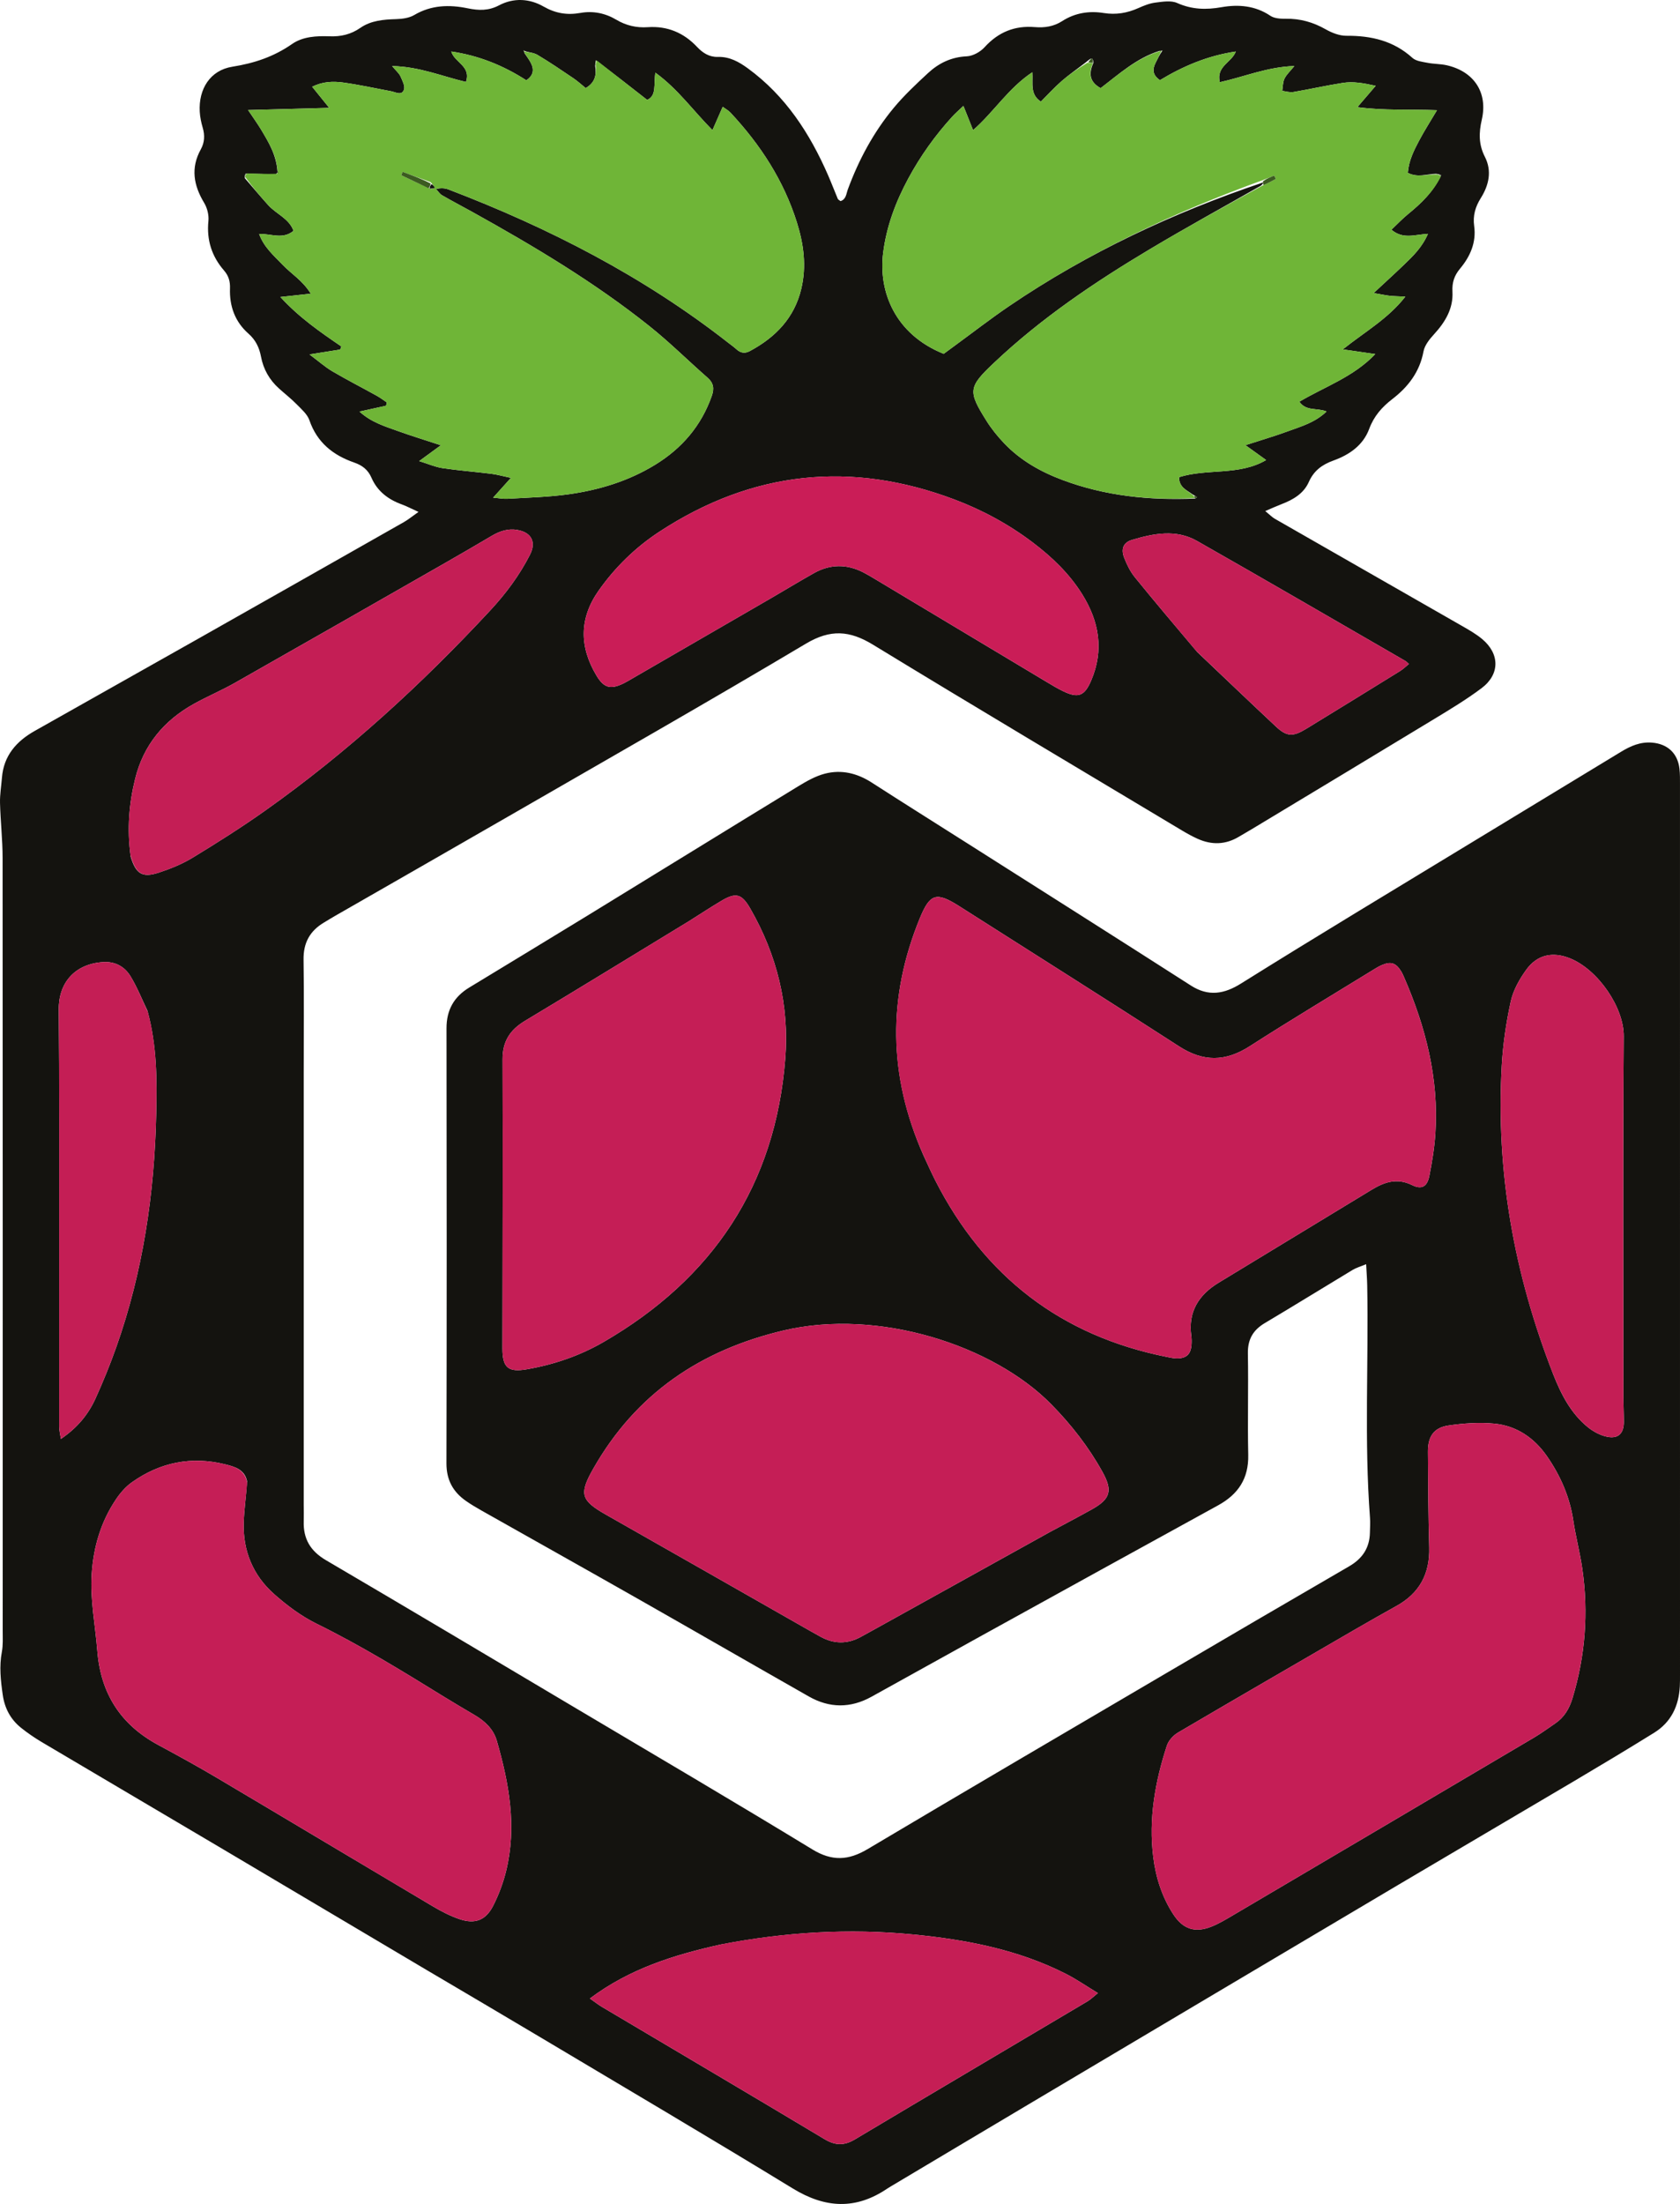 <?xml version="1.0" encoding="UTF-8" standalone="no"?>
<svg
   version="1.1"
   id="Layer_1"
   x="0px"
   y="0px"
   width="1127.887"
   viewBox="0 0 1127.887 1479.336"
   enable-background="new 0 0 2500 3538"
   xml:space="preserve"
   sodipodi:docname="logo_rgc.svg"
   height="1479.336"
   inkscape:version="1.2.2 (b0a84865, 2022-12-01)"
   xmlns:inkscape="http://www.inkscape.org/namespaces/inkscape"
   xmlns:sodipodi="http://sodipodi.sourceforge.net/DTD/sodipodi-0.dtd"
   xmlns="http://www.w3.org/2000/svg"
   xmlns:svg="http://www.w3.org/2000/svg"><defs
   id="defs57" /><sodipodi:namedview
   id="namedview55"
   pagecolor="#ffffff"
   bordercolor="#000000"
   borderopacity="0.25"
   inkscape:showpageshadow="2"
   inkscape:pageopacity="0.0"
   inkscape:pagecheckerboard="0"
   inkscape:deskcolor="#d1d1d1"
   showgrid="false"
   inkscape:zoom="0.29027699"
   inkscape:cx="24.114898"
   inkscape:cy="704.49951"
   inkscape:window-width="3008"
   inkscape:window-height="1639"
   inkscape:window-x="0"
   inkscape:window-y="944"
   inkscape:window-maximized="1"
   inkscape:current-layer="Layer_1" />

<path
   fill="#14130f"
   opacity="1"
   stroke="none"
   d="m 288.59,1323.557 c -47.65,-28.242 -94.636,-56.168 -141.67,-84.013 -39.576,-23.429 -79.228,-46.731 -118.789,-70.186 -4.856,-2.879 -9.564,-6.1 -13.97,-9.625 -7.05,-5.639 -11.028,-13.092 -12.322,-22.139 -1.375,-9.609 -2.43,-19.106 -0.597,-28.822 0.855,-4.529 0.564,-9.3 0.565,-13.961 0.023,-172.996 0.058,-345.992 -0.063,-518.988 -0.009,-12.299 -1.423,-24.591 -1.73,-36.898 -0.14,-5.621 0.843,-11.268 1.286,-16.905 1.158,-14.753 9.66,-24.433 21.914,-31.362 36.839,-20.832 73.751,-41.535 110.592,-62.364 45.835,-25.915 91.635,-51.89 137.417,-77.897 2.79,-1.585 5.294,-3.671 9.731,-6.788 -4.885,-2.221 -7.932,-3.857 -11.149,-5.022 -9.19,-3.327 -16.472,-8.842 -20.424,-17.948 -2.316,-5.337 -6.189,-8.304 -11.549,-10.159 -14.23,-4.925 -24.958,-13.447 -30.104,-28.389 -1.406,-4.081 -5.341,-7.443 -8.548,-10.71 -3.721,-3.79 -7.945,-7.082 -11.903,-10.644 -6.412,-5.771 -10.475,-12.93 -12.066,-21.387 -1.148,-6.099 -3.626,-11.201 -8.416,-15.417 -9.096,-8.005 -12.816,-18.524 -12.392,-30.422 0.166,-4.651 -0.942,-8.423 -3.962,-11.901 -8.291,-9.55 -11.806,-20.498 -10.522,-33.279 0.397,-3.951 -0.777,-8.719 -2.843,-12.139 -7.099,-11.748 -9.184,-23.436 -2.277,-35.923 2.551,-4.611 2.8,-9.414 1.302,-14.507 -1.026,-3.49 -1.791,-7.148 -1.999,-10.77 -0.873,-15.203 6.966,-27.834 21.875,-30.208 14.762,-2.351 27.853,-6.705 40.13,-15.262 7.155,-4.987 16.343,-5.483 25.125,-5.15 7.549,0.287 14.286,-1.218 20.714,-5.682 7.025,-4.878 15.441,-5.609 23.914,-5.851 4.142,-0.118 8.806,-0.726 12.259,-2.763 11.437,-6.748 23.545,-7.038 35.835,-4.507 7.467,1.538 14.01,1.741 21.131,-2.012 9.721,-5.124 20.376,-4.583 29.794,0.815 8.036,4.605 15.831,5.9 24.815,4.304 8.39,-1.491 16.615,0.116 24.08,4.573 6.504,3.884 13.56,5.517 21.073,5 13.204,-0.908 24.154,3.706 33.142,13.255 3.803,4.041 8.194,6.867 13.965,6.701 7.794,-0.225 14.074,3.261 20.124,7.68 25.305,18.485 41.63,43.678 53.925,71.895 2.26,5.188 4.262,10.488 6.459,15.704 0.22,0.523 0.97,0.823 1.817,1.502 3.776,-1.123 3.845,-4.927 4.906,-7.809 7.317,-19.875 17.245,-38.353 30.729,-54.65 6.971,-8.426 15.054,-15.995 23.1,-23.45 7.227,-6.695 15.649,-10.803 26.015,-11.271 4.125,-0.186 9.084,-2.942 11.949,-6.088 9.263,-10.174 20.247,-14.665 33.882,-13.518 6.384,0.537 12.62,-0.396 18.228,-4.023 8.534,-5.52 18.103,-7.002 27.861,-5.441 8.296,1.327 15.807,0.048 23.308,-3.308 3.63,-1.624 7.485,-3.187 11.376,-3.675 4.854,-0.608 10.521,-1.583 14.652,0.259 9.893,4.408 19.319,4.663 29.871,2.809 11.143,-1.958 22.532,-1.097 32.713,5.778 2.717,1.835 6.935,2.039 10.45,1.988 9.623,-0.138 18.288,2.322 26.663,7.081 4.159,2.363 9.249,4.378 13.903,4.348 16.617,-0.108 31.632,3.305 44.354,14.841 2.421,2.195 6.664,2.622 10.175,3.312 4.229,0.832 8.661,0.687 12.854,1.638 18.199,4.126 27.76,18.246 23.554,36.489 -2.059,8.93 -2.143,16.733 2.079,24.999 4.848,9.492 2.65,19.049 -2.721,27.604 -3.742,5.96 -5.443,11.844 -4.481,18.846 1.505,10.957 -2.624,20.364 -9.482,28.565 -3.861,4.617 -5.44,9.315 -5.102,15.489 0.619,11.308 -4.848,20.368 -12.341,28.543 -3.031,3.307 -6.329,7.387 -7.103,11.561 -2.546,13.73 -10.319,23.786 -20.833,31.889 -7.076,5.452 -12.448,11.517 -15.62,20.091 -4.085,11.044 -13.381,17.402 -23.979,21.224 -7.686,2.772 -13.174,6.805 -16.592,14.473 -3.425,7.682 -10.46,11.829 -18.156,14.772 -3.289,1.258 -6.494,2.736 -11.053,4.672 2.997,2.45 4.538,4.109 6.413,5.184 41.922,24.032 83.894,47.976 125.813,72.011 4.612,2.644 9.315,5.322 13.373,8.707 11.907,9.933 12.005,23.693 -0.371,32.984 -10.099,7.582 -21.003,14.141 -31.82,20.708 -40.741,24.732 -81.592,49.285 -122.406,73.897 -2.854,1.721 -5.767,3.344 -8.619,5.068 -8.999,5.439 -18.304,5.679 -27.752,1.446 -3.637,-1.629 -7.151,-3.582 -10.574,-5.633 -69.19,-41.459 -138.54,-82.655 -207.393,-124.665 -15.687,-9.572 -28.564,-10.512 -45.027,-0.708 -66.137,39.386 -133.055,77.46 -199.737,115.93 -38.681,22.316 -77.461,44.459 -116.191,66.691 -2.6,1.492 -5.149,3.075 -7.724,4.612 -9.401,5.616 -13.802,13.614 -13.632,24.841 0.383,25.327 0.102,50.664 0.102,75.996 -0.003,96.664 -0.001,193.329 3e-4,289.993 6e-5,3.667 0.122,7.336 0.009,10.999 -0.363,11.766 4.471,19.994 14.891,26.108 56.053,32.888 111.885,66.152 167.76,99.342 53.011,31.488 106.182,62.718 158.831,94.802 13.244,8.071 24.235,7.433 37.074,-0.196 66.753,-39.669 133.758,-78.916 200.72,-118.231 40.809,-23.96 81.652,-47.864 122.594,-71.596 8.91,-5.165 13.707,-12.344 13.92,-22.596 0.069,-3.332 0.305,-6.683 0.055,-9.995 -3.918,-51.928 -0.876,-103.936 -1.861,-155.895 -0.08,-4.248 -0.417,-8.492 -0.714,-14.288 -3.862,1.601 -6.638,2.366 -9.014,3.796 -19.702,11.859 -39.25,23.977 -59.02,35.721 -7.977,4.739 -11.54,11.029 -11.367,20.471 0.415,22.658 -0.258,45.338 0.238,67.993 0.348,15.891 -6.747,26.469 -20.244,33.878 -52.579,28.861 -105.091,57.846 -157.602,86.831 -25.09,13.849 -50.103,27.834 -75.189,41.69 -13.968,7.715 -28.082,7.654 -41.902,-0.202 -38.532,-21.905 -76.921,-44.061 -115.459,-65.957 -34.768,-19.754 -69.664,-39.284 -104.484,-58.949 -3.477,-1.964 -6.922,-4.021 -10.198,-6.297 -8.785,-6.106 -13.231,-14.118 -13.206,-25.307 0.221,-97.33 0.197,-194.662 0.039,-291.993 -0.02,-12.26 4.955,-21.099 15.192,-27.326 26.482,-16.106 53.015,-32.128 79.443,-48.32 47.172,-28.901 94.248,-57.961 141.466,-86.787 5.633,-3.439 11.637,-6.859 17.934,-8.492 11.115,-2.882 21.677,-0.321 31.461,5.986 21.288,13.722 42.755,27.165 64.135,40.743 50.074,31.801 100.213,63.502 150.157,95.506 11.843,7.589 22.44,5.608 33.542,-1.328 25.719,-16.069 51.567,-31.934 77.478,-47.693 59.228,-36.022 118.542,-71.905 177.771,-107.925 6.42,-3.905 12.96,-6.733 20.678,-6.128 10.467,0.821 17.318,7.109 18.51,17.533 0.415,3.628 0.343,7.322 0.344,10.985 0.014,198.995 0.013,397.991 0.01,596.986 0,2.666 0.019,5.337 -0.122,7.998 -0.695,13.135 -5.853,24.009 -17.203,31.059 -17.832,11.075 -35.846,21.861 -53.908,32.558 -39.285,23.266 -78.695,46.324 -117.973,69.602 -79.993,47.407 -159.941,94.888 -239.89,142.37 -33.528,19.912 -67.01,39.901 -100.512,59.856 -0.859,0.512 -1.727,1.012 -2.554,1.573 -21.171,14.372 -41.686,13.273 -63.466,-0.038 -56.592,-34.584 -113.744,-68.253 -170.709,-102.225 -24.056,-14.346 -48.205,-28.537 -72.955,-43.15 M 184.851,117.123 c -6.307,-0.256 -12.614,-0.512 -19.97,-0.591 -0.325,0.599 -0.65,1.197 -0.514,3.057 5.216,6.032 10.345,12.142 15.673,18.073 5.379,5.988 13.996,8.939 17.025,17.269 -7.331,6.067 -15.136,1.793 -23.106,2.11 3.271,9.004 9.947,14.572 15.845,20.754 5.785,6.063 13.387,10.449 18.831,19.328 -7.268,0.793 -12.956,1.413 -20.405,2.225 12.684,13.828 26.773,23.537 40.922,33.179 -0.248,0.695 -0.496,1.391 -0.743,2.086 -6.153,0.98 -12.306,1.96 -20.627,3.285 6.325,4.721 10.552,8.51 15.35,11.326 9.761,5.73 19.852,10.895 29.757,16.385 2.373,1.315 4.546,2.99 6.811,4.499 -0.17,0.74 -0.341,1.479 -0.511,2.219 -5.626,1.24 -11.252,2.48 -17.833,3.93 7.82,7.121 16.73,9.797 25.337,12.903 8.982,3.242 18.126,6.034 29.264,9.703 -5.499,4.024 -9.308,6.811 -14.53,10.633 5.918,1.83 10.705,3.97 15.699,4.718 10.859,1.626 21.836,2.447 32.739,3.801 3.785,0.47 7.496,1.539 13.151,2.74 -4.615,5.129 -7.959,8.846 -11.944,13.275 3.9,0.329 6.818,0.931 9.689,0.756 13.624,-0.829 27.339,-1.125 40.826,-3.007 20.587,-2.872 40.346,-8.851 58.271,-19.842 17.95,-11.006 30.907,-26.081 37.986,-46.123 1.788,-5.062 1.244,-8.746 -2.89,-12.366 -13.03,-11.407 -25.348,-23.683 -38.863,-34.467 -37.109,-29.61 -77.781,-53.824 -119.191,-76.831 -6.7,-3.722 -13.508,-7.253 -20.134,-11.1 -1.611,-0.935 -2.697,-2.773 -4.025,-4.196 3.475,-0.848 6.075,-0.567 8.438,0.336 67.292,25.715 130.819,58.318 187.781,102.893 1.837,1.438 3.761,2.783 5.48,4.35 2.808,2.561 5.676,2.989 9.087,1.151 17.188,-9.262 29.814,-22.219 34.446,-41.826 3.566,-15.096 1.603,-29.869 -2.932,-44.346 -8.834,-28.204 -24.556,-52.343 -44.614,-73.797 -1.462,-1.564 -3.463,-2.623 -5.228,-3.927 -2.312,5.265 -4.351,9.908 -6.876,15.656 -13.189,-13.254 -23.103,-27.526 -38.331,-38.559 -1.242,7.8 1.018,15.482 -5.522,18.255 -11.693,-9.152 -22.63,-17.712 -34.384,-26.628 -0.192,0.732 -0.384,1.463 -0.525,3.808 0.97,5.927 0.138,11.12 -6.338,14.892 -2.765,-2.223 -5.404,-4.66 -8.347,-6.649 -7.929,-5.359 -15.856,-10.746 -24.07,-15.643 -2.616,-1.559 -6.13,-1.611 -8.798,-2.69 0,0 -0.557,-0.503 -0.557,-0.503 0,0 0.392,0.702 0.719,2.065 1.452,2.225 3.129,4.338 4.306,6.7 2.158,4.329 1.765,8.185 -3.134,11.489 -15.335,-9.857 -31.75,-16.572 -50.368,-19.322 2.183,7.516 13.445,9.695 9.852,20.442 -16.102,-3.8 -31.286,-10.301 -49.571,-10.667 2.834,3.409 4.722,4.94 5.606,6.919 1.269,2.84 3.207,6.503 2.348,8.923 -1.505,4.239 -5.572,1.647 -8.662,1.07 -10.759,-2.008 -21.467,-4.389 -32.299,-5.869 -6.723,-0.919 -13.662,-0.644 -20.678,2.838 3.654,4.521 6.834,8.456 11.455,14.173 -19.187,0.524 -36.18,0.988 -54.465,1.488 3.625,5.43 6.514,9.379 9.002,13.567 4.918,8.279 9.978,16.544 10.752,27.86 -0.015,0.44 -0.029,0.88 -1.46,1.817 m 615.659,214.646 c -3.86,-2.836 -8.968,-4.673 -8.938,-11.489 18.946,-5.976 40.279,-0.833 58.469,-11.486 -4.616,-3.318 -8.422,-6.053 -13.885,-9.98 10.984,-3.569 19.866,-6.154 28.523,-9.35 8.798,-3.248 18.093,-5.748 25.924,-13.27 -6.361,-2.62 -13.696,0.051 -18.259,-6.561 17.087,-10.154 36.21,-16.528 50.962,-31.973 -7.692,-1.112 -13.63,-1.971 -21.802,-3.152 15.287,-12.16 30.419,-20.593 41.987,-35.418 -4.559,-0.222 -7.453,-0.228 -10.315,-0.54 -2.817,-0.307 -5.601,-0.925 -10.964,-1.849 7.95,-7.401 14.221,-13.094 20.323,-18.961 6.058,-5.825 12.182,-11.659 16.132,-20.784 -8.88,0.466 -16.567,3.922 -24.53,-2.763 4.068,-3.849 7.374,-7.383 11.092,-10.413 8.836,-7.203 16.994,-14.932 22.284,-26.155 -0.633,-0.357 -1.267,-0.713 -3.496,-0.966 -6.105,0.147 -12.343,2.774 -18.868,-0.657 0.64,-8.2 4.09,-15.011 7.623,-21.683 3.449,-6.514 7.455,-12.734 11.969,-20.351 -18.602,-0.703 -35.397,0.362 -53.442,-2.05 4.563,-5.32 7.884,-9.191 12.278,-14.315 -8.405,-1.884 -15.229,-3.026 -22.065,-1.955 -11.136,1.744 -22.152,4.247 -33.27,6.133 -2.36,0.4 -4.938,-0.477 -7.415,-0.766 0.458,-2.768 0.35,-5.809 1.523,-8.23 1.339,-2.763 3.818,-4.973 6.646,-8.466 -18.117,0.59 -33.505,7.191 -50.062,10.873 -2.592,-10.803 7.919,-13.117 10.739,-20.601 -19.012,2.789 -35.576,9.943 -50.937,19.219 -5.298,-3.622 -4.994,-7.54 -2.823,-11.843 1.308,-2.593 2.549,-5.22 4.236,-7.569 0,0 0.164,-0.69 0.164,-0.69 0,0 -0.392,0.664 -1.886,0.46 -15.459,4.869 -27.319,15.704 -39.534,25 -7.981,-4.471 -7.845,-10.273 -4.726,-17.325 -0.925,-3.486 -0.969,-3.489 -5.793,0.485 -5.28,4.051 -10.777,7.854 -15.777,12.225 -4.881,4.266 -9.255,9.112 -13.813,13.665 -7.474,-4.916 -5.185,-12.236 -5.715,-19.718 -16.263,10.823 -25.677,26.512 -39.787,38.86 -2.435,-6.107 -4.243,-10.644 -6.49,-16.279 -2.919,2.803 -5.383,4.913 -7.55,7.293 -11.492,12.621 -21.346,26.429 -29.457,41.451 -8.45,15.65 -14.617,32.027 -16.876,49.852 -3.275,25.84 7.801,54.646 40.647,67.821 2.345,-1.725 4.99,-3.683 7.648,-5.625 12.101,-8.845 23.96,-18.047 36.351,-26.465 52.935,-35.964 110.459,-62.758 170.337,-82.913 -0.042,0.557 -0.084,1.114 -1.422,2.175 -24.828,14.154 -49.895,27.907 -74.428,42.555 -37.191,22.206 -73.041,46.379 -104.659,76.264 -17.368,16.416 -17.698,18.964 -4.963,39.206 3.339,5.307 7.39,10.279 11.718,14.83 10.989,11.554 24.596,19.202 39.4,24.724 28.518,10.639 58.118,13.676 88.845,12.411 0.433,-0.312 0.867,-0.623 1.3,-0.935 -0.642,-0.447 -1.285,-0.893 -3.173,-1.95 m -180.649,443.459 c 2.688,5.729 5.214,11.54 8.089,17.174 32.86,64.391 84.41,104.27 155.538,118.402 2.278,0.453 4.604,0.998 6.9,0.964 6.213,-0.091 9.054,-2.873 9.532,-9.1 0.152,-1.982 0.132,-4.019 -0.139,-5.986 -2.245,-16.273 5.005,-27.608 18.446,-35.769 34.173,-20.75 68.355,-41.487 102.514,-62.26 8.616,-5.239 17.095,-8.217 27.268,-3.21 6.519,3.209 10.15,1.029 11.595,-6.187 1.89,-9.444 3.438,-19.041 4.053,-28.642 2.356,-36.763 -6.509,-71.373 -21.085,-104.783 -0.532,-1.22 -1.051,-2.462 -1.739,-3.595 -3.643,-6.003 -7.024,-7.134 -13.325,-4.378 -1.823,0.797 -3.549,1.842 -5.248,2.889 -27.805,17.116 -55.832,33.886 -83.306,51.52 -16.21,10.404 -31.116,10.576 -47.391,0.056 -48.966,-31.652 -98.307,-62.725 -147.495,-94.033 -15.478,-9.852 -19.71,-8.67 -26.655,8.318 -21.518,52.638 -21.205,105.07 2.45,158.621 m 85.001,253.067 c 9.387,-5.055 18.834,-10.003 28.147,-15.192 12.515,-6.974 14.118,-12.533 7.113,-25.176 -9.261,-16.714 -20.887,-31.621 -34.289,-45.275 -38.961,-39.692 -116.124,-64.671 -179.766,-49.634 -55.948,13.219 -99.191,42.559 -127.779,92.773 -9.666,16.978 -8.369,21.278 8.438,30.816 45.497,25.819 90.93,51.752 136.389,77.638 2.605,1.483 5.215,2.961 7.847,4.395 8.874,4.833 17.792,4.987 26.729,0.171 2.639,-1.422 5.259,-2.881 7.881,-4.335 39.331,-21.829 78.66,-43.659 119.29,-66.179 m 205.188,65.226 c -39.762,23.087 -79.569,46.099 -119.203,69.406 -3.167,1.863 -6.357,5.363 -7.47,8.776 -7.918,24.288 -12.338,49.164 -9.138,74.79 1.706,13.661 5.849,26.725 13.438,38.381 6.575,10.099 14.713,12.7 25.852,8.206 4.91,-1.981 9.527,-4.763 14.111,-7.465 67.462,-39.758 134.906,-79.546 202.315,-119.394 4.865,-2.876 9.442,-6.242 14.119,-9.43 6.038,-4.117 9.471,-9.835 11.603,-16.861 8.662,-28.541 10.862,-57.542 6.608,-86.988 -1.569,-10.858 -4.428,-21.529 -6.055,-32.381 -2.377,-15.854 -8.62,-30.056 -17.622,-43.061 -8.556,-12.362 -20.431,-20.524 -35.443,-21.95 -10.122,-0.962 -20.605,-0.235 -30.703,1.255 -9.925,1.465 -13.892,7.414 -13.819,17.787 0.15,21.319 0.245,42.645 0.861,63.953 0.513,17.764 -6.516,30.864 -22.096,39.452 -8.755,4.825 -17.406,9.837 -27.359,15.525 M 165.888,994.378 c -1.565,-8.128 -8.409,-9.952 -14.776,-11.528 -22.648,-5.604 -43.669,-1.333 -62.613,12.101 -4.222,2.994 -7.851,7.254 -10.757,11.597 -10.036,15.001 -14.977,31.743 -16.167,49.745 -1.152,17.447 2.384,34.472 3.749,51.698 2.274,28.715 15.614,49.566 40.84,63.186 13.185,7.119 26.339,14.322 39.226,21.961 48.417,28.699 96.689,57.641 145.1,86.348 5.693,3.376 11.7,6.492 17.94,8.619 10.407,3.547 17.629,0.875 22.608,-8.849 3.756,-7.335 6.721,-15.278 8.702,-23.281 7.372,-29.79 2.063,-58.878 -6.219,-87.611 -2.211,-7.67 -7.823,-13.021 -14.638,-17.061 -6.876,-4.075 -13.779,-8.107 -20.581,-12.303 -28.061,-17.307 -56.105,-34.575 -85.77,-49.162 -10.301,-5.065 -19.88,-12.251 -28.518,-19.902 -14.166,-12.549 -21.007,-29.008 -20.382,-48.074 0.283,-8.617 1.555,-17.203 2.257,-27.484 m 296.857,-376.221 c -36.715,22.359 -73.347,44.857 -110.2,66.985 -10.076,6.05 -15.198,13.749 -15.154,25.917 0.235,64.653 -0.029,129.307 -0.075,193.961 -0.01,12.978 3.858,16.224 16.441,14.037 18.229,-3.169 35.598,-9.109 51.543,-18.36 73.176,-42.451 115.292,-105.22 121.909,-190.185 2.785,-35.768 -5.568,-69.531 -23.521,-100.72 -5.735,-9.963 -9.652,-10.935 -19.393,-5.153 -6.875,4.081 -13.558,8.486 -21.55,13.518 m 21.154,686.995 c -30.966,6.874 -60.954,16.071 -87.886,36.258 3.466,2.409 5.746,4.211 8.222,5.681 49.798,29.564 99.683,58.984 149.366,88.742 7.186,4.304 13.136,4.442 20.302,0.166 52.018,-31.041 104.189,-61.826 156.278,-92.747 2.085,-1.238 3.841,-3.03 6.902,-5.489 -7.932,-4.804 -14.47,-9.354 -21.505,-12.922 -32.295,-16.382 -67.183,-23.001 -102.82,-26.444 -42.698,-4.124 -85.098,-1.685 -128.858,6.755 m 34.027,-903.816 c 9.492,-5.554 18.913,-11.232 28.492,-16.63 11.01,-6.205 22.233,-6.231 33.437,-0.389 2.361,1.231 4.66,2.588 6.945,3.958 38.59,23.126 77.169,46.272 115.766,69.386 3.715,2.224 7.435,4.48 11.33,6.354 10.034,4.826 14.252,3.08 18.65,-7.181 8.79,-20.511 5.378,-39.799 -6.078,-58.092 -8.596,-13.727 -20.138,-24.788 -32.975,-34.525 -16.049,-12.175 -33.649,-21.738 -52.395,-28.837 -69.68,-26.384 -136,-19.352 -198.401,21.495 -16.003,10.475 -29.638,23.757 -40.725,39.449 -13.196,18.677 -13.084,37.838 -1.491,57.168 5,8.338 9.492,9.479 18.364,5.096 1.79,-0.884 3.499,-1.934 5.229,-2.935 30.866,-17.853 61.73,-35.71 93.852,-54.316 M 87.722,574.955 c 3.475,11.567 7.744,14.394 18.847,10.767 7.86,-2.568 15.737,-5.762 22.772,-10.046 16.475,-10.032 32.821,-20.361 48.557,-31.504 55.378,-39.213 105.123,-84.837 151.257,-134.481 10.472,-11.269 19.588,-23.549 26.611,-37.28 4.382,-8.568 1.099,-15.011 -8.397,-16.705 -6.232,-1.112 -11.818,0.783 -17.136,3.907 -10.046,5.901 -20.094,11.8 -30.21,17.58 -47.392,27.081 -94.769,54.188 -142.249,81.115 -8.964,5.084 -18.523,9.114 -27.542,14.109 -20.195,11.185 -33.939,27.714 -39.498,50.339 -4.077,16.593 -5.581,33.463 -3.012,52.199 M 1042.731,922.342 c 5.321,13.445 11.796,26.249 23.242,35.555 3.716,3.021 8.457,5.558 13.095,6.487 7.445,1.492 11.13,-2.342 11.121,-9.995 -0.01,-5.993 -0.303,-11.985 -0.305,-17.978 -0.023,-80.275 -0.374,-160.553 0.239,-240.824 0.148,-19.336 -17.213,-44.741 -36.086,-52.343 -11.623,-4.681 -22.041,-2.49 -29.357,7.647 -4.584,6.352 -8.776,13.762 -10.423,21.293 -3.113,14.228 -5.256,28.831 -6.064,43.374 -3.939,70.917 8.176,139.292 34.537,206.783 M 99.005,678.45 c -3.743,-7.764 -6.928,-15.868 -11.396,-23.19 -3.997,-6.55 -10.4,-10.063 -18.607,-9.49 -18.515,1.292 -29.738,13.529 -29.557,32.007 0.239,24.317 0.288,48.636 0.294,72.955 0.016,68.963 -0.042,137.925 -0.011,206.888 10e-4,2.383 0.648,4.767 1.147,8.199 11.132,-7.515 18.425,-16.515 23.293,-27.251 5.08,-11.205 9.735,-22.644 13.845,-34.239 17.981,-50.719 25.732,-103.235 26.868,-156.862 0.48,-22.672 0.559,-45.312 -5.876,-69.016 M 803.647,437.495 c 17.615,16.712 35.158,33.5 52.879,50.099 7.362,6.895 11.401,7.093 20.464,1.557 21.004,-12.833 41.958,-25.748 62.89,-38.699 2.074,-1.284 3.854,-3.043 6.008,-4.774 -1.214,-1.079 -1.649,-1.619 -2.21,-1.943 -46.664,-26.938 -93.229,-54.049 -140.076,-80.665 -14.052,-7.984 -29.134,-5.02 -43.663,-0.676 -5.815,1.739 -7.496,6.115 -5.204,11.986 1.795,4.598 4.069,9.259 7.154,13.062 13.389,16.51 27.152,32.716 41.759,50.053 z"
   id="path4" />
<path
   fill="#6fb537"
   opacity="1"
   stroke="none"
   d="m 733.656,42.429 c -2.607,6.462 -2.744,12.264 5.237,16.735 12.216,-9.296 24.076,-20.131 40.233,-24.955 0.699,0.044 0.608,-0.076 0.608,-0.076 -1.271,2.611 -2.513,5.238 -3.821,7.831 -2.17,4.303 -2.474,8.221 2.823,11.843 15.361,-9.277 31.925,-16.43 50.937,-19.219 -2.82,7.484 -13.331,9.799 -10.739,20.601 16.557,-3.681 31.945,-10.282 50.062,-10.873 -2.828,3.493 -5.307,5.703 -6.646,8.466 -1.173,2.421 -1.065,5.463 -1.523,8.23 2.477,0.289 5.054,1.166 7.415,0.766 11.117,-1.885 22.133,-4.389 33.27,-6.133 6.837,-1.071 13.661,0.072 22.065,1.955 -4.395,5.124 -7.715,8.995 -12.278,14.315 18.045,2.412 34.841,1.347 53.442,2.05 -4.513,7.618 -8.519,13.837 -11.969,20.351 -3.533,6.672 -6.983,13.483 -7.623,21.683 6.525,3.432 12.763,0.804 20.093,1.079 1.516,0.731 1.807,1.041 2.099,1.351 -5.118,10.417 -13.275,18.146 -22.111,25.349 -3.717,3.03 -7.024,6.565 -11.092,10.413 7.963,6.685 15.649,3.229 24.53,2.763 -3.95,9.125 -10.073,14.959 -16.132,20.784 -6.103,5.868 -12.373,11.56 -20.323,18.961 5.364,0.924 8.147,1.542 10.964,1.849 2.861,0.312 5.756,0.318 10.315,0.54 -11.568,14.825 -26.701,23.258 -41.987,35.418 8.172,1.181 14.111,2.04 21.802,3.152 -14.752,15.445 -33.874,21.819 -50.962,31.973 4.563,6.612 11.899,3.941 18.259,6.561 -7.831,7.522 -17.126,10.022 -25.924,13.27 -8.657,3.196 -17.539,5.782 -28.523,9.35 5.463,3.927 9.269,6.662 13.885,9.98 -18.189,10.653 -39.523,5.51 -58.469,11.486 -0.03,6.816 5.078,8.653 9.602,12.287 0.664,0.798 0.694,1.787 0.694,1.787 -30.212,1.565 -59.812,-1.472 -88.33,-12.111 -14.803,-5.522 -28.411,-13.17 -39.4,-24.724 -4.328,-4.551 -8.379,-9.523 -11.718,-14.83 -12.735,-20.242 -12.405,-22.79 4.963,-39.206 31.618,-29.885 67.468,-54.058 104.659,-76.264 24.533,-14.648 49.6,-28.401 75.743,-42.794 3.806,-1.607 6.297,-2.975 8.788,-4.343 -0.389,-0.73 -0.777,-1.459 -1.166,-2.189 -2.474,0.975 -4.947,1.949 -7.421,2.923 -59.971,21.828 -117.495,48.622 -170.43,84.586 -12.391,8.418 -24.25,17.62 -36.351,26.465 -2.657,1.942 -5.303,3.9 -7.648,5.625 -32.846,-13.175 -43.922,-41.981 -40.647,-67.821 2.259,-17.825 8.426,-34.202 16.876,-49.852 8.111,-15.022 17.965,-28.829 29.457,-41.451 2.167,-2.38 4.631,-4.49 7.55,-7.293 2.247,5.636 4.055,10.172 6.49,16.279 14.11,-12.348 23.524,-28.037 39.787,-38.86 0.53,7.483 -1.76,14.803 5.715,19.718 4.558,-4.553 8.932,-9.399 13.813,-13.665 5.001,-4.371 10.498,-8.173 17.404,-12.431 2.303,-0.034 2.979,0.139 3.656,0.312 z"
   id="path6" />
<path
   fill="#6fb537"
   opacity="1"
   stroke="none"
   d="m 351.572,34.47 c 3.103,0.741 6.617,0.793 9.232,2.352 8.214,4.896 16.142,10.284 24.07,15.643 2.943,1.989 5.582,4.427 8.347,6.649 6.476,-3.771 7.308,-8.965 6.663,-16.156 0.555,-1.572 0.786,-1.88 1.017,-2.187 10.937,8.56 21.874,17.121 33.567,26.273 6.54,-2.772 4.28,-10.455 5.522,-18.255 15.228,11.034 25.141,25.305 38.331,38.559 2.525,-5.748 4.564,-10.391 6.876,-15.656 1.765,1.304 3.766,2.363 5.228,3.927 20.058,21.454 35.781,45.593 44.614,73.797 4.534,14.477 6.498,29.25 2.932,44.346 -4.632,19.607 -17.258,32.564 -34.446,41.826 -3.411,1.838 -6.279,1.41 -9.087,-1.151 -1.719,-1.568 -3.643,-2.913 -5.48,-4.35 -56.962,-44.575 -120.488,-77.178 -187.781,-102.893 -2.362,-0.903 -4.962,-1.184 -8.438,-0.336 1.328,1.423 2.414,3.26 4.025,4.196 6.626,3.847 13.435,7.378 20.134,11.1 41.41,23.007 82.082,47.221 119.191,76.831 13.515,10.784 25.834,23.06 38.863,34.467 4.135,3.619 4.678,7.303 2.89,12.366 -7.08,20.042 -20.037,35.117 -37.986,46.123 -17.924,10.991 -37.684,16.97 -58.271,19.842 -13.488,1.881 -27.202,2.178 -40.826,3.007 -2.871,0.175 -5.789,-0.428 -9.689,-0.756 3.985,-4.429 7.329,-8.146 11.944,-13.275 -5.655,-1.201 -9.366,-2.27 -13.151,-2.74 -10.903,-1.353 -21.88,-2.174 -32.739,-3.801 -4.995,-0.748 -9.781,-2.889 -15.699,-4.718 5.223,-3.822 9.031,-6.609 14.53,-10.633 -11.138,-3.669 -20.282,-6.462 -29.264,-9.703 -8.607,-3.106 -17.517,-5.782 -25.337,-12.903 6.582,-1.45 12.207,-2.691 17.833,-3.93 0.171,-0.74 0.341,-1.479 0.511,-2.219 -2.265,-1.509 -4.438,-3.184 -6.811,-4.499 -9.904,-5.49 -19.996,-10.655 -29.757,-16.385 -4.798,-2.817 -9.026,-6.605 -15.35,-11.326 8.321,-1.325 14.474,-2.305 20.627,-3.285 0.248,-0.696 0.496,-1.391 0.743,-2.086 -14.149,-9.641 -28.238,-19.35 -40.922,-33.179 7.449,-0.812 13.138,-1.433 20.405,-2.225 -5.444,-8.879 -13.046,-13.265 -18.831,-19.328 -5.898,-6.182 -12.574,-11.75 -15.845,-20.754 7.97,-0.317 15.774,3.957 23.106,-2.11 -3.028,-8.329 -11.646,-11.28 -17.025,-17.269 -5.328,-5.932 -10.457,-12.042 -15.569,-19.036 0.561,-1.393 1.013,-1.83 1.459,-2.272 6.307,0.256 12.614,0.512 20.03,0.29 0.823,-1.204 0.536,-1.93 0.249,-2.656 -0.674,-10 -5.734,-18.265 -10.652,-26.544 -2.487,-4.188 -5.377,-8.136 -9.002,-13.567 18.285,-0.499 35.278,-0.964 54.465,-1.488 -4.621,-5.717 -7.801,-9.652 -11.455,-14.173 7.017,-3.482 13.956,-3.757 20.678,-2.838 10.831,1.481 21.54,3.862 32.299,5.869 3.09,0.577 7.157,3.168 8.662,-1.07 0.859,-2.42 -1.079,-6.083 -2.348,-8.923 -0.885,-1.979 -2.772,-3.51 -5.606,-6.919 18.286,0.366 33.47,6.866 49.571,10.667 3.593,-10.747 -7.669,-12.927 -9.852,-20.442 18.618,2.751 35.033,9.465 50.368,19.322 4.898,-3.304 5.291,-7.16 3.134,-11.489 -1.177,-2.362 -2.854,-4.475 -4.535,-7.345 -0.229,-0.645 -0.366,-0.579 -0.366,-0.579 m -62.472,87.797 c -6.259,-2.304 -12.519,-4.608 -18.778,-6.912 -0.301,0.763 -0.602,1.527 -0.903,2.29 6.124,2.901 12.248,5.801 20.01,9.247 0.852,-0.267 1.704,-0.534 2.556,-0.801 -0.61,-1 -1.22,-2.001 -2.885,-3.824 z"
   id="path8" />
<path
   fill="#c51e56"
   opacity="1"
   stroke="none"
   d="m 619.576,774.518 c -23.37,-52.841 -23.684,-105.274 -2.166,-157.912 6.945,-16.988 11.177,-18.17 26.655,-8.318 49.188,31.308 98.529,62.381 147.495,94.033 16.275,10.521 31.182,10.348 47.391,-0.056 27.474,-17.633 55.501,-34.403 83.306,-51.52 1.7,-1.046 3.425,-2.091 5.248,-2.889 6.3,-2.756 9.682,-1.624 13.325,4.378 0.688,1.133 1.207,2.375 1.739,3.595 14.576,33.41 23.442,68.02 21.085,104.783 -0.615,9.601 -2.163,19.198 -4.053,28.642 -1.444,7.215 -5.075,9.396 -11.595,6.187 -10.173,-5.007 -18.652,-2.029 -27.268,3.21 -34.159,20.773 -68.341,41.51 -102.514,62.26 -13.441,8.161 -20.69,19.495 -18.446,35.769 0.271,1.967 0.292,4.004 0.139,5.986 -0.478,6.227 -3.319,9.008 -9.532,9.1 -2.296,0.034 -4.622,-0.511 -6.9,-0.964 -71.128,-14.131 -122.678,-54.011 -155.538,-118.402 -2.875,-5.633 -5.401,-11.445 -8.373,-17.883 z"
   id="path10" />
<path
   fill="#c51e56"
   opacity="1"
   stroke="none"
   d="m 704.211,1028.639 c -39.98,22.175 -79.309,44.006 -118.64,65.835 -2.622,1.455 -5.241,2.913 -7.881,4.335 -8.937,4.816 -17.855,4.662 -26.729,-0.171 -2.633,-1.434 -5.242,-2.911 -7.847,-4.395 -45.46,-25.885 -90.892,-51.818 -136.389,-77.638 -16.807,-9.538 -18.104,-13.838 -8.438,-30.816 28.588,-50.214 71.831,-79.554 127.779,-92.773 63.641,-15.036 140.804,9.943 179.766,49.634 13.403,13.654 25.028,28.561 34.289,45.275 7.005,12.642 5.402,18.202 -7.113,25.176 -9.313,5.189 -18.76,10.136 -28.797,15.537 z"
   id="path12" />
<path
   fill="#c51e56"
   opacity="1"
   stroke="none"
   d="m 910.677,1093.14 c 9.325,-5.308 17.977,-10.32 26.732,-15.145 15.58,-8.587 22.61,-21.687 22.096,-39.452 -0.616,-21.308 -0.711,-42.634 -0.861,-63.953 -0.073,-10.373 3.895,-16.323 13.819,-17.787 10.098,-1.49 20.581,-2.216 30.703,-1.255 15.011,1.426 26.887,9.588 35.443,21.95 9.001,13.005 15.245,27.206 17.622,43.061 1.627,10.852 4.486,21.523 6.055,32.381 4.254,29.446 2.053,58.447 -6.608,86.988 -2.132,7.026 -5.566,12.744 -11.603,16.861 -4.677,3.188 -9.254,6.554 -14.119,9.43 -67.409,39.848 -134.853,79.637 -202.315,119.394 -4.584,2.701 -9.201,5.484 -14.111,7.465 -11.139,4.493 -19.277,1.893 -25.852,-8.206 -7.589,-11.656 -11.731,-24.72 -13.438,-38.381 -3.201,-25.627 1.22,-50.503 9.138,-74.79 1.113,-3.413 4.302,-6.913 7.47,-8.776 39.633,-23.306 79.44,-46.318 119.83,-69.786 z"
   id="path14" />
<path
   fill="#c51e56"
   opacity="1"
   stroke="none"
   d="m 165.949,995.218 c -0.763,9.441 -2.035,18.026 -2.317,26.644 -0.625,19.066 6.215,35.525 20.382,48.074 8.638,7.652 18.216,14.837 28.518,19.902 29.665,14.587 57.709,31.855 85.77,49.162 6.802,4.195 13.705,8.227 20.581,12.303 6.816,4.04 12.427,9.39 14.638,17.061 8.282,28.732 13.591,57.821 6.219,87.611 -1.98,8.003 -4.946,15.947 -8.702,23.281 -4.979,9.724 -12.201,12.396 -22.608,8.849 -6.24,-2.127 -12.246,-5.243 -17.94,-8.619 -48.412,-28.707 -96.684,-57.649 -145.1,-86.348 -12.887,-7.639 -26.041,-14.842 -39.226,-21.961 -25.226,-13.62 -38.565,-34.47 -40.84,-63.186 -1.364,-17.225 -4.901,-34.251 -3.749,-51.698 1.189,-18.003 6.13,-34.744 16.167,-49.745 2.906,-4.343 6.535,-8.603 10.757,-11.597 18.944,-13.435 39.965,-17.706 62.613,-12.101 6.367,1.576 13.211,3.4 14.837,12.369 z"
   id="path16" />
<path
   fill="#c51e56"
   opacity="1"
   stroke="none"
   d="m 463.356,617.77 c 7.38,-4.647 14.063,-9.051 20.939,-13.132 9.741,-5.782 13.659,-4.81 19.393,5.153 17.952,31.189 26.306,64.952 23.521,100.72 -6.616,84.965 -48.732,147.734 -121.909,190.185 -15.945,9.25 -33.314,15.191 -51.543,18.36 -12.583,2.187 -16.45,-1.059 -16.441,-14.037 0.047,-64.654 0.31,-129.308 0.075,-193.961 -0.044,-12.168 5.078,-19.867 15.154,-25.917 36.853,-22.128 73.485,-44.627 110.811,-67.372 z"
   id="path18" />
<path
   fill="#c51e55"
   opacity="1"
   stroke="none"
   d="m 484.727,1304.954 c 42.932,-8.243 85.332,-10.681 128.03,-6.557 35.638,3.442 70.525,10.062 102.82,26.444 7.035,3.569 13.573,8.119 21.505,12.922 -3.061,2.459 -4.817,4.251 -6.902,5.489 -52.09,30.921 -104.26,61.706 -156.278,92.747 -7.165,4.276 -13.116,4.138 -20.302,-0.166 -49.683,-29.757 -99.567,-59.178 -149.366,-88.742 -2.476,-1.47 -4.755,-3.272 -8.222,-5.681 26.931,-20.187 56.92,-29.384 88.714,-36.456 z"
   id="path20" />
<path
   fill="#ca1d57"
   opacity="1"
   stroke="none"
   d="m 517.297,401.711 c -31.493,18.231 -62.357,36.089 -93.223,53.941 -1.73,1.001 -3.44,2.05 -5.229,2.935 -8.872,4.384 -13.364,3.242 -18.364,-5.096 -11.593,-19.33 -11.705,-38.49 1.491,-57.168 11.086,-15.692 24.722,-28.974 40.725,-39.449 62.401,-40.847 128.721,-47.879 198.401,-21.495 18.747,7.098 36.346,16.662 52.395,28.837 12.837,9.738 24.379,20.798 32.975,34.525 11.456,18.293 14.869,37.581 6.078,58.092 -4.398,10.262 -8.616,12.008 -18.65,7.181 -3.895,-1.873 -7.616,-4.129 -11.33,-6.354 -38.597,-23.114 -77.176,-46.26 -115.766,-69.386 -2.285,-1.37 -4.584,-2.727 -6.945,-3.958 -11.204,-5.843 -22.427,-5.816 -33.437,0.389 -9.579,5.399 -19.001,11.076 -29.121,17.005 z"
   id="path22" />
<path
   fill="#c41e55"
   opacity="1"
   stroke="none"
   d="m 87.61,574.117 c -2.456,-17.898 -0.952,-34.767 3.125,-51.36 5.559,-22.625 19.303,-39.154 39.498,-50.339 9.019,-4.995 18.577,-9.025 27.542,-14.109 47.48,-26.927 94.856,-54.034 142.249,-81.115 10.116,-5.78 20.164,-11.679 30.21,-17.58 5.318,-3.124 10.904,-5.019 17.136,-3.907 9.496,1.694 12.779,8.137 8.397,16.705 -7.023,13.731 -16.139,26.011 -26.611,37.28 -46.134,49.644 -95.879,95.269 -151.257,134.481 -15.737,11.143 -32.082,21.472 -48.557,31.504 -7.035,4.284 -14.911,7.478 -22.772,10.046 -11.103,3.627 -15.372,0.8 -18.96,-11.605 z"
   id="path24" />
<path
   fill="#c41e55"
   opacity="1"
   stroke="none"
   d="m 1042.444,921.627 c -26.074,-66.774 -38.189,-135.15 -34.25,-206.067 0.808,-14.543 2.951,-29.146 6.064,-43.374 1.648,-7.531 5.839,-14.94 10.423,-21.293 7.316,-10.137 17.734,-12.328 29.357,-7.647 18.873,7.601 36.234,33.006 36.086,52.343 -0.613,80.271 -0.263,160.549 -0.239,240.824 0,5.993 0.297,11.985 0.305,17.978 0.01,7.653 -3.676,11.486 -11.121,9.995 -4.639,-0.929 -9.38,-3.466 -13.095,-6.487 -11.447,-9.306 -17.922,-22.109 -23.529,-36.271 z"
   id="path26" />
<path
   fill="#c41e55"
   opacity="1"
   stroke="none"
   d="m 99.246,679.223 c 6.193,22.931 6.114,45.571 5.634,68.243 -1.135,53.627 -8.887,106.143 -26.868,156.862 -4.111,11.595 -8.765,23.035 -13.845,34.239 -4.868,10.737 -12.161,19.736 -23.293,27.251 -0.499,-3.433 -1.146,-5.816 -1.147,-8.199 -0.032,-68.963 0.027,-137.925 0.011,-206.888 -0.006,-24.318 -0.055,-48.638 -0.294,-72.955 -0.182,-18.478 11.042,-30.714 29.557,-32.007 8.207,-0.573 14.61,2.94 18.607,9.49 4.468,7.322 7.653,15.426 11.638,23.963 z"
   id="path28" />
<path
   fill="#c41e55"
   opacity="1"
   stroke="none"
   d="m 803.157,436.985 c -14.117,-16.827 -27.88,-33.033 -41.269,-49.543 -3.084,-3.803 -5.359,-8.463 -7.154,-13.062 -2.291,-5.871 -0.611,-10.247 5.204,-11.986 14.528,-4.344 29.611,-7.308 43.663,0.676 46.847,26.616 93.412,53.727 140.076,80.665 0.561,0.324 0.996,0.864 2.21,1.943 -2.154,1.73 -3.934,3.49 -6.008,4.774 -20.932,12.951 -41.886,25.865 -62.89,38.699 -9.063,5.537 -13.102,5.339 -20.464,-1.557 -17.721,-16.599 -35.264,-33.387 -53.368,-50.609 z"
   id="path30" />
<path
   fill="#3c5b21"
   opacity="1"
   stroke="none"
   d="m 847.939,121.652 c 2.52,-1.811 4.994,-2.785 7.468,-3.76 0.389,0.73 0.777,1.46 1.166,2.189 -2.491,1.368 -4.982,2.736 -8.14,4.091 -0.625,-0.57 -0.582,-1.127 -0.494,-2.52 z"
   id="path32" />
<path
   fill="#3c5b21"
   opacity="1"
   stroke="none"
   d="m 733.912,42.134 c -0.932,0.122 -1.608,-0.051 -3.32,-0.377 2.606,-3.407 2.651,-3.404 3.32,0.377 z"
   id="path34" />
<path
   fill="#3c5b21"
   opacity="1"
   stroke="none"
   d="m 802.125,334.504 c -0.257,-0.15 -0.287,-1.139 -0.328,-1.632 0.601,-0.046 1.244,0.4 1.886,0.847 -0.434,0.312 -0.867,0.624 -1.558,0.785 z"
   id="path36" />
<path
   fill="#3c5b21"
   opacity="1"
   stroke="none"
   d="m 967.427,118.028 c -0.378,0.093 -0.669,-0.216 -1.387,-0.999 0.206,-0.117 0.84,0.24 1.387,0.999 z"
   id="path38" />
<path
   fill="#3c5b21"
   opacity="1"
   stroke="none"
   d="m 165.406,116.443 c 0.079,0.353 -0.373,0.79 -1.165,1.552 -0.01,-0.267 0.315,-0.865 1.165,-1.552 z"
   id="path40" />
<path
   fill="#3c5b21"
   opacity="1"
   stroke="none"
   d="m 186.261,114.648 c 0.237,0.068 0.523,0.794 0.409,1.749 -0.387,-0.211 -0.373,-0.65 -0.409,-1.749 z"
   id="path42" />
<path
   fill="#6fb537"
   opacity="1"
   stroke="none"
   d="m 399.859,42.151 c -0.158,-0.273 0.034,-1.005 0.634,-1.559 0.178,0.485 -0.053,0.793 -0.634,1.559 z"
   id="path44" />
<path
   fill="#6fb537"
   opacity="1"
   stroke="none"
   d="m 779.873,34.311 c 0.049,0.058 0.44,-0.607 0.44,-0.607 0,0 -0.164,0.69 -0.372,0.559 -0.208,-0.131 -0.117,-0.01 -0.069,0.047 z"
   id="path46" />
<path
   fill="#6fb537"
   opacity="1"
   stroke="none"
   d="m 351.775,34.368 c 0.066,-0.037 -0.326,-0.739 -0.326,-0.739 0,0 0.557,0.503 0.34,0.672 -0.217,0.169 -0.08,0.104 -0.015,0.067 z"
   id="path48" />
<path
   fill="#3c5b21"
   opacity="1"
   stroke="none"
   d="m 287.792,126.347 c -6.124,-2.901 -12.248,-5.801 -18.372,-8.702 0.301,-0.763 0.602,-1.527 0.903,-2.29 6.259,2.304 12.519,4.608 18.848,7.821 -0.413,1.663 -0.896,2.417 -1.378,3.171 z"
   id="path50" />
<path
   fill="#14130f"
   opacity="1"
   stroke="none"
   d="m 288.611,126.619 c -0.336,-1.027 0.146,-1.781 1.087,-3.032 1.068,0.503 1.678,1.503 2.288,2.504 -0.852,0.267 -1.704,0.534 -3.375,0.528 z"
   id="path52" />
</svg>
